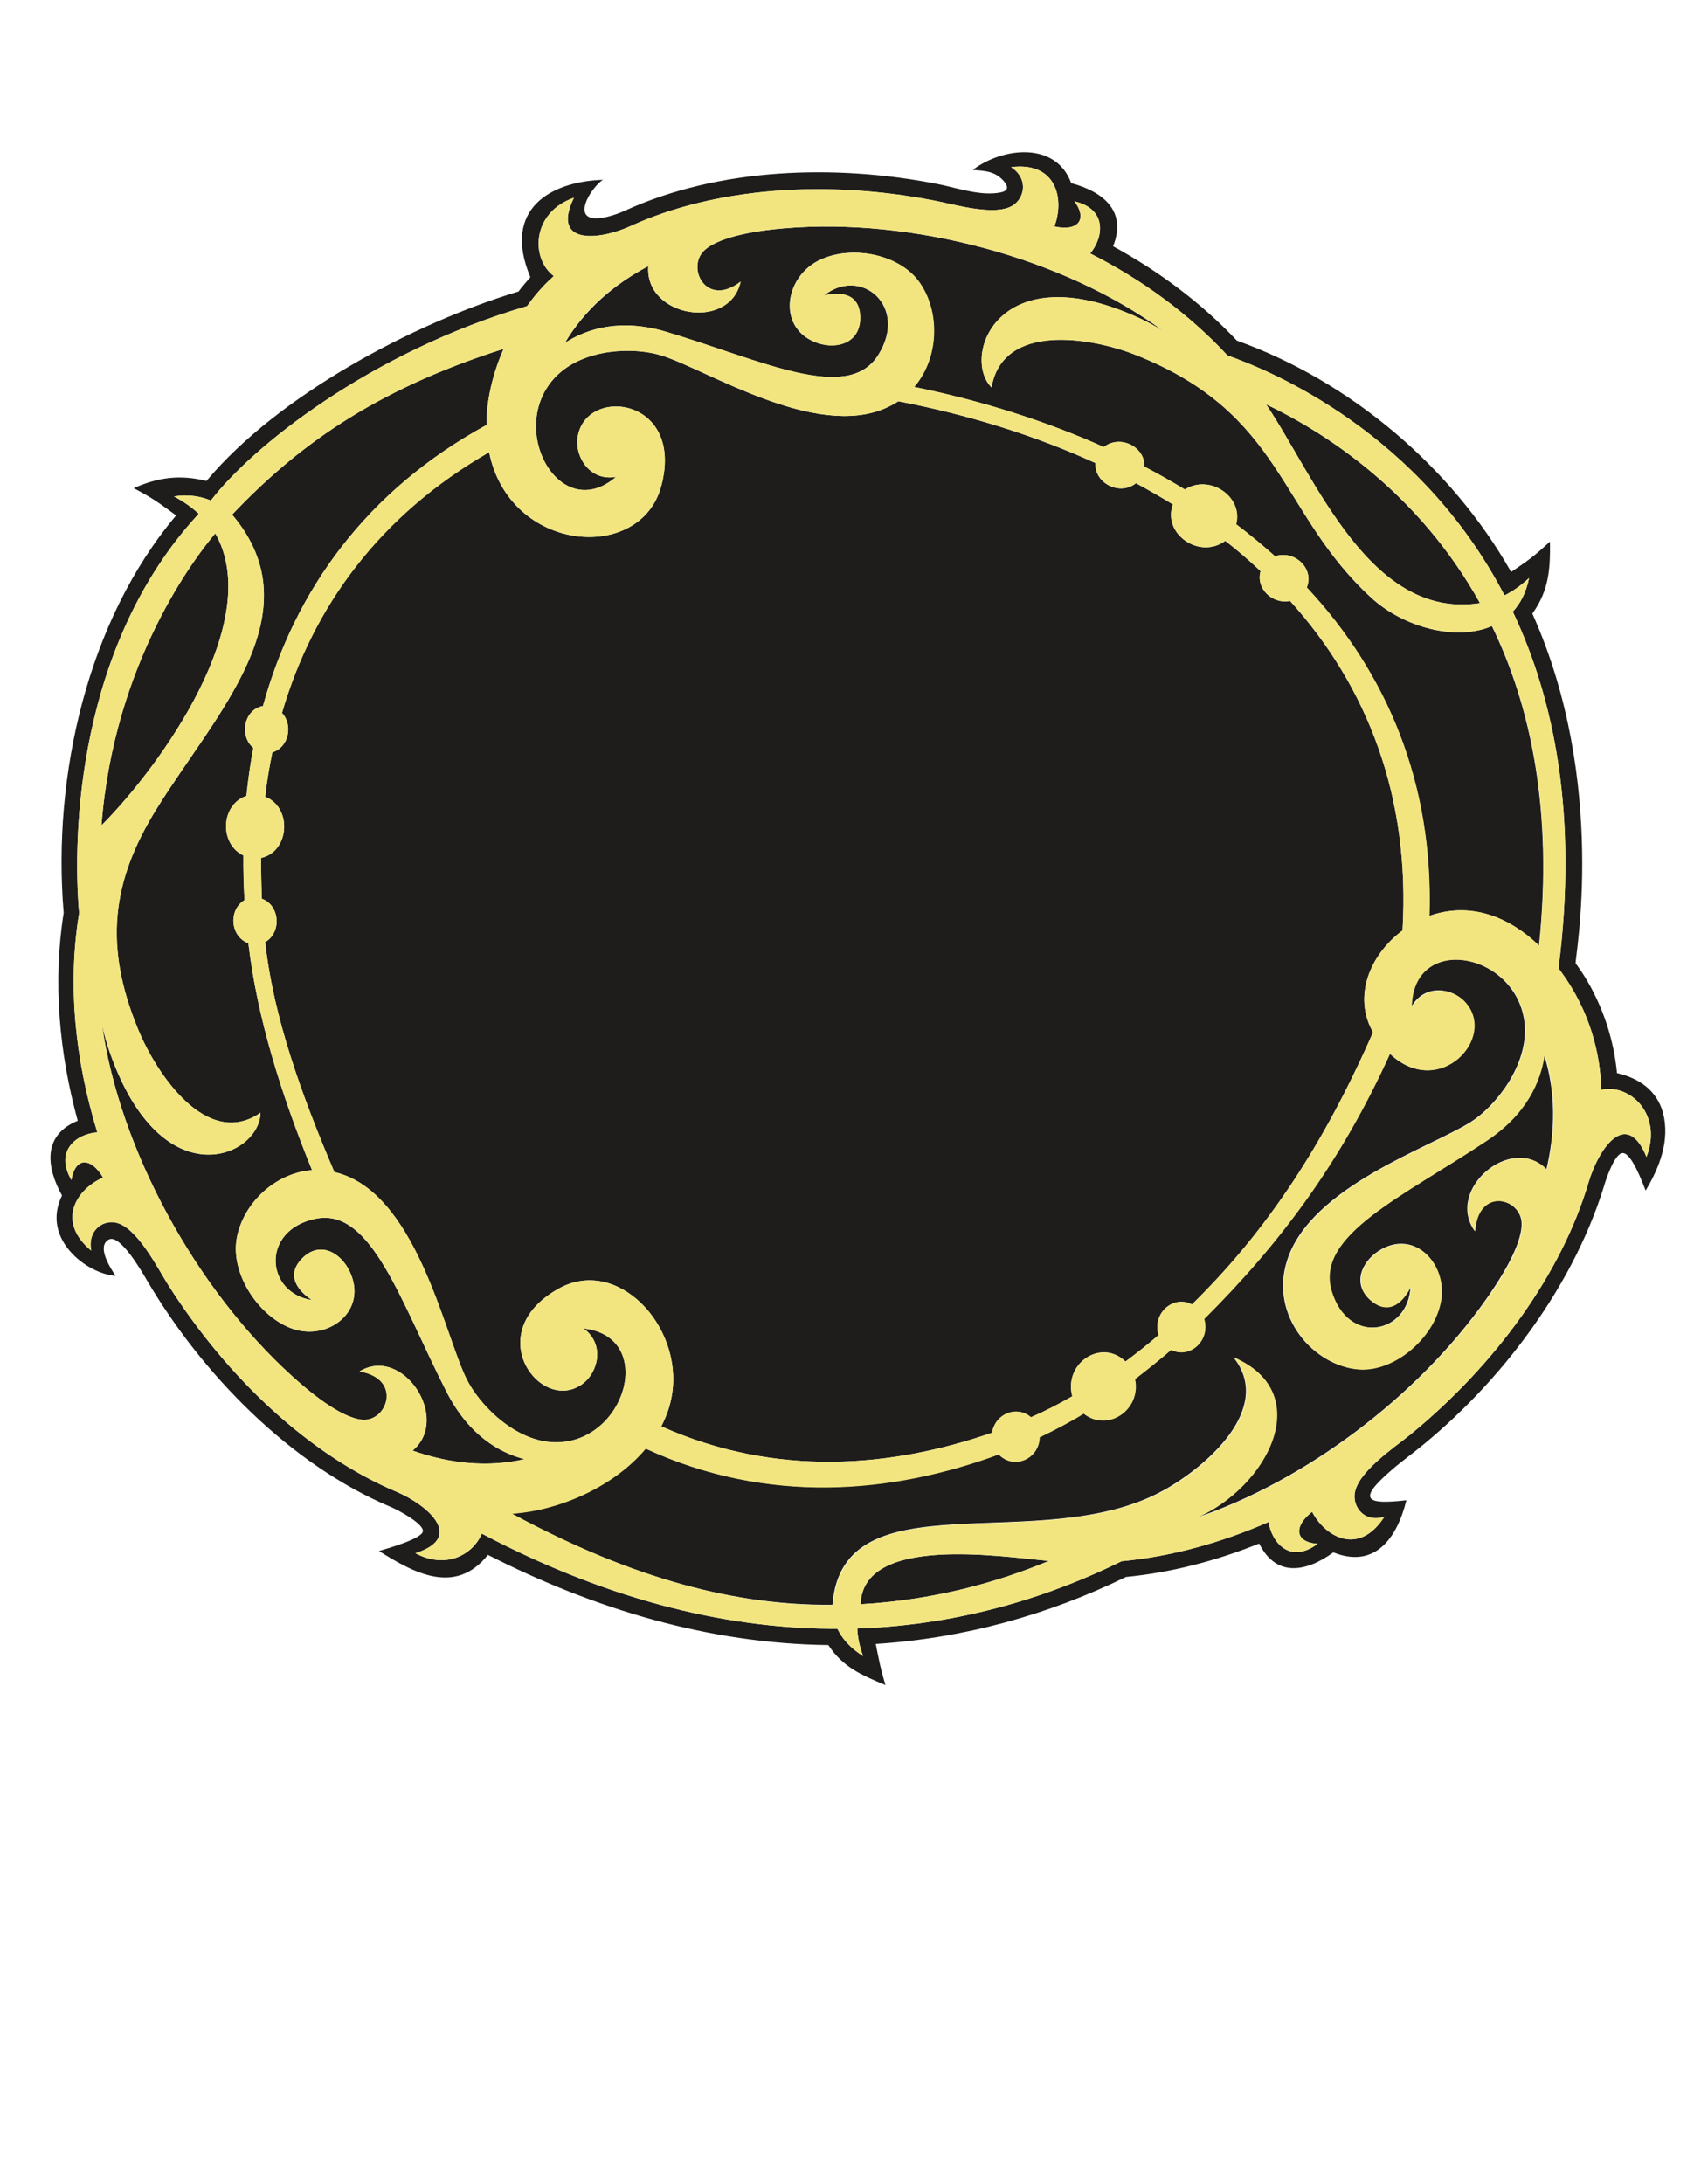 <?xml version="1.0" encoding="utf-8"?>
<!-- Generator: Adobe Illustrator 21.1.0, SVG Export Plug-In . SVG Version: 6.00 Build 0)  -->
<svg version="1.1" id="Layer_1" xmlns="http://www.w3.org/2000/svg" xmlns:xlink="http://www.w3.org/1999/xlink" x="0px" y="0px"
	 viewBox="0 0 612 792" enable-background="new 0 0 612 792" xml:space="preserve">
<g>
	<path fill="#1E1D1C" d="M177.4,163.9c7.4,36.7,55.1,40.4,62.5,12.3c8.6-32.5-28.2-36.4-30.4-17.2c-0.8,7,4.7,15.6,14,13.9
		c-20.3,17.5-39.8-17.2-22.2-36c10.3-10.9,29.2-11.1,39-7.9c16.5,5.3,55.2,30,80.7,19.1c1.8-0.8,3.4-1.6,4.9-2.6
		c25.5,4.9,49.6,12.4,71.5,22.4c-0.4,7.4,8.9,12,14.7,7.3c4.6,2.5,9,5,13.4,7.7c-3.9,10.7,9.7,20.1,19,13.2c4.5,3.5,8.8,7.2,12.8,11
		c-1.8,6.2,4.2,12.1,10.7,10.8c28,31,43.7,71,40.8,119.5c-11.8,8.7-18.1,23.9-10.7,36.9c-17.5,39.9-38.1,71.7-65.7,98.7
		c-6.9-3.6-14.5,3.4-12.1,11.1c-3.9,3.4-8,6.6-12,9.6c-8.8-8.5-22.5,0.6-19.3,12.6c-4.9,2.8-9.9,5.4-15,7.6
		c-5.2-4.5-13-1.2-14.1,5.6c-36.3,12.6-78.4,16.3-120-2.3c1.9-3.7,3.3-7.6,3.9-11.7c3.9-25-20-50.1-41.2-38.2
		c-28.8,16.1-6.1,46,9,34.3c5.5-4.3,7.8-14.3,0.1-19.9c26.4,2.9,15.5,41.3-10,41.3c-14.8,0-28.1-13.9-32.6-23.3
		c-8.1-16.7-18.4-68-47.8-74.7c-11.8-27.7-22.1-56-25.1-83.4c6.1-3.5,5.3-13.4-1.2-15.7c-0.2-5-0.3-9.9-0.3-14.8
		c10.4-2.3,11.4-18.3,1.5-22.2c0.6-5.4,1.5-10.8,2.6-16.1c5.8-1.7,7.7-9.7,3.5-14.3C113.5,219.9,137.6,186.7,177.4,163.9z
		 M536.9,218.7c-22.3-40.1-55.8-61.7-77.6-72.1C477.4,173.5,497.1,224.9,536.9,218.7z M241.6,120.3c34.9,10.4,65.9,26.1,77,8.4
		c11.1-17.7-6.4-32.3-19.8-21.5c0,0,13.1-4,13.2,7.9c0.1,9-8,11.6-15.1,9.4c-14.9-4.8-12.7-23.2-0.4-29.8c11.3-6,29.2-3,36.8,7.4
		c7.6,10.4,7.6,27.3-1.7,38.2c24.4,5,47.6,12.3,68.8,21.8c5.8-4.6,15-0.2,14.7,7.1c5,2.6,10,5.4,14.7,8.3c9-5.7,21.2,2.6,18.6,12.6
		c4.9,3.7,9.6,7.6,14.1,11.6c7.1-2.4,14.4,4.6,11.5,11.3c29.1,31.1,46,71,44.5,119.1c14.5-5.1,28.5-0.1,39.8,10.8
		c5.1-49-3-86.9-17.1-115.9c-13,5.6-31.9,0.5-43.6-10.1C463.8,186,465.9,150,412,128.7c-16-6.3-48.2-12-52.3,11.8
		c-11.1-11.3,2.6-48.3,53.1-25.4c3.2,1.4,6.2,3.1,9.2,4.9c-36.3-26.6-91.2-41.2-137.7-37.2c-7.3,0.6-22.7,2.5-28.7,7.9
		c-6.8,6.2,0.5,21.1,13.1,11.4c-4.1,18.2-35,12.8-33.5-5.6c-12.6,6.7-23.1,15.8-30.3,27.9C213,119.1,225.1,115.4,241.6,120.3z
		 M162,504.7c-16.8-33-27.3-66.8-47.4-62.8c-20.2,4.1-18.3,27.1-1.4,29.5c0,0-11.9-6.9-3.5-15.2c6.3-6.3,13.8-2.1,17.1,4.7
		c6.9,14.3-7.6,25.5-20.7,20.9c-12-4.2-22.3-19.5-20.3-32.3c2-12.7,13.6-24.1,27.4-25.2c-11.1-27.3-19.9-55.1-23.1-82.3
		c-6.5-2.3-7.4-12-1.4-15.6c-0.3-5.5-0.5-10.9-0.4-16.2c-8.9-4.3-8.2-18.5,1.1-21.6c0.6-5.9,1.4-11.7,2.5-17.4
		c-5.3-4.5-3.3-14,3.5-15.2c11.6-42,37.5-78.1,81.1-101.9c0-9.1,2.2-18.5,6.2-27.6c-47.8,15.1-75.5,36-98.5,60.1
		c30.3,35.7-6.2,72.4-27.4,106.7C40.2,320,37.8,343.3,50,373c6.6,16.2,25,43.9,44.5,30.5c-0.3,16-35.8,31.6-54.6-21.7
		c-1.2-3.3-2.1-6.7-2.9-10.2c6.4,45.2,34.1,95.9,69.1,127.5c5.5,5,17.4,15.1,25.4,15.7c9.1,0.7,14.6-15-1.1-17.5
		c15.6-9.6,33.2,17,19.3,28.7c13.4,4.7,27.1,6.2,40.6,3.1C181,526.7,170,520.3,162,504.7z M539.3,413.5
		c-30.4,20.4-62.3,34.3-56.4,54.4c5.9,20.2,28.1,16,28.8-1.5c0,0-5.5,12.8-14.5,5.1c-6.7-5.8-3.4-13.8,2.9-17.9
		c13.2-8.5,25.5,5.2,22.3,19.1c-2.9,12.7-16.8,24.6-29.4,23.8c-16.4-1.1-32.5-19.2-26.1-39.4c8.5-26.9,52.1-41,66.7-50.3
		c8.7-5.5,20.9-20.4,19.5-35.5c-2.5-26-40.8-33.4-41.1-6.2c4.7-8.4,14.7-7,19.4-1.8c11.6,12.9-9.5,35.7-27.3,18.7
		c-17.8,39.2-39.9,68.8-67.4,96.2c2.4,7.6-5.1,14.6-12,11.2c-4.3,3.7-8.6,7.3-13.1,10.6c2.3,11.2-9.9,19.4-18.6,12.5
		c-5.2,3.1-10.6,6-16,8.6c-0.2,7.9-9.4,11.9-14.8,6.2c-38.9,14.2-83.8,18.3-128.1-2.1c-11.5,13.6-31,22.4-48.5,23.6
		c44.4,24,81.6,33.4,116.4,33.1c3.6-47.1,75.6-16.9,120.1-41.5c15.1-8.3,40.3-29.7,25.3-48.3c30.3,13,12.1,47.3-13.9,58.4
		c39.9-13.4,80.8-44.1,105.7-79.5c4.3-6.1,13-19.2,12.8-27.4c-0.2-9.3-16-13.4-17,2.8c-10.8-15,13.3-35.5,26-22.4
		c3.3-14.1,3.4-28.2-0.9-41.7C558.8,392.1,553.7,403.9,539.3,413.5z M78.1,193.4c-6.9,8.1-36.7,46.4-41.3,105.9
		C58.5,277.5,96.1,225,78.1,193.4z M597,431.7c-1.2-3-5.1-13.6-8.3-13.6c-3,0-6.3,10.1-6.9,12.3c-11.9,38.2-39.9,74.1-71.1,97.9
		c-1.9,1.5-3.9,3-5.7,4.6c-13.2,11.3-9,12.7,5.2,11.1c-3.3,13.4-11.2,25-26.5,18.9c-9.8,7.1-20.7,9.2-26.9-3.2
		c-15.5,6.2-31.7,10.5-48.3,12.1c-28.5,13.9-59.3,22.3-90.8,24.3c1.2,6.1,1.7,8.8,3.5,14.9c-8.4-3.5-15.4-6.4-20.7-14.5
		c-43.3-0.5-85-13.1-123.5-32.7c-11.8,14.8-26.8,6.6-39.5-1.4c3.3-1,15.4-4.4,15.9-7.1c0.5-2.7-9-7.8-11.7-8.9
		c-36.2-15.2-68.3-48-88.3-82c-1.7-2.9-9.9-17.3-14-14.9c-4.4,2.5,0.6,10.2,2.5,13.1c-10.2-0.6-27.2-13.3-19.4-29.1
		c-5.9-10.6-6.9-22,5.7-27.1c-6.7-24.4-9.1-50.3-5.1-75.4c-4.2-49.6,8.7-106.1,40.8-144.1c-6.5-4.7-8.2-6.1-15.4-9.9
		c8.9-3.9,16.7-5,26.4-2.6c26.1-31.2,75.3-57.3,113.2-68.7c1.3-1.8,2.9-3.5,4.3-5.2c-10.4-24.7,7.4-34.7,26.3-35.3
		c-4,2.7-10.2,12.4-4.1,13.8c3.1,0.7,8.6-1,12.1-2.6C261,60.7,303.3,59.5,340,66.7c6.2,1.2,13.7,3.8,20.3,3.4c3-0.2,6.7-0.7,4.2-4
		c-3.3-4.2-7.4-4.1-11.6-4.5c11-8.3,30.2-10.3,35.7,4.8c11.6,3.1,20.3,10.1,15.2,22.9c16.5,9,31.9,20.4,44.9,34.2
		c40.8,14.6,77.8,45.6,99.5,83.9c6.7-4.5,8.5-5.9,14.1-11c0.1,9.8-0.3,17.6-6.4,26.1c27.6,61.5,15.3,125.4,15.7,126.8
		c0.1,0.3,12.7,15.5,15,39.8c7.8,1.8,14.4,6.1,16.7,14.4C605.9,413.6,602,423.3,597,431.7z M580.9,395.2
		c-0.7-27.1-15.1-43-15.5-44.2c7-55-1.4-97.2-16.6-129.2c2.8-3,4.9-7.1,5.9-12.2c-2.9,2.7-5.9,4.8-8.9,6.3
		c-30.7-59-84.4-81.4-100.5-87c-14-15.1-31-27.5-49.8-37c4.9-5.9,6.2-16.1-5.7-18.9c5,6.9,0.9,11-7.3,9.1
		c3.7-9.7,0.9-23.6-15.7-21.5c5.9,3.8,5.2,10.4,1.2,13.5c-6.2,4.8-22.1-0.1-29.2-1.4c-39.2-7.6-79.4-4.7-110.1,9.3
		c-11,5-29,7.2-20.5-10.3c-15.3,5.3-15.8,22-7.3,28.4c-1.4,1.3-2.7,2.5-4,3.9c-2,2.1-3.9,4.5-5.7,7c-57,16.7-99.9,51.1-114.7,70.5
		c-3.8-1.6-8.3-2.3-13.4-1.5c3.6,1.9,6.5,4,9,6.3C28,233.9,26.2,302.8,28.7,331.1c-4.3,26.2-1.4,53.5,6.6,79.5
		c-7.5,0.5-15.6,6.6-9.4,17.3c1.4-8.5,7.1-8.3,11.5-0.9c-9.4,4-17.3,15.7-4.3,26.5c-1.4-7,3.8-11.1,8.7-10.2
		c7.7,1.3,15.3,16.4,19.2,22.6c21.8,34.3,51.7,61.9,82.8,75c11.1,4.7,25.1,16.5,6.9,22.3c11.1,5.9,20.8,0.6,24.1-7.1
		c48.6,25.6,91.9,34.6,129,34.5c1.7,3.6,4.7,7,9.3,9.9c-1.3-3.6-2-6.9-2.1-10c39.3-1.3,72-12.6,95.9-24.4
		c18.1-1.7,36.1-6.7,53.3-14.2c1.2,7.6,7.9,15.3,17.8,7.9c-8.4-0.6-8.7-6.4-2-11.6c4.8,9.2,17,16.1,26.2,1.8
		c-6.7,2.1-11.1-2.8-10.8-7.9c0.5-8,14.4-17.2,20.1-21.8c31.2-25.5,55.1-58.7,64.8-91.6c3.5-11.8,13.6-27.2,21-9.2
		C603.3,404,591.2,392.8,580.9,395.2z M312.2,581.7c26.6-1.5,49.5-7.9,68.3-15.7C362.9,564.4,313,556.5,312.2,581.7z"/>
	<path fill="#F2E580" d="M580.9,395.2c-0.7-27.1-15.1-43-15.5-44.2c7-55-1.4-97.2-16.6-129.2c2.8-3,4.9-7.1,5.9-12.2
		c-2.9,2.7-5.9,4.8-8.9,6.3c-30.7-59-84.4-81.4-100.5-87c-14-15.1-31-27.5-49.8-37c4.9-5.9,6.2-16.1-5.7-18.9c5,6.9,0.9,11-7.3,9.1
		c3.7-9.7,0.9-23.6-15.7-21.5c5.9,3.8,5.2,10.4,1.2,13.5c-6.2,4.8-22.1-0.1-29.2-1.4c-39.2-7.6-79.4-4.7-110.1,9.3
		c-11,5-29,7.2-20.5-10.3c-15.3,5.3-15.8,22-7.3,28.4c-1.4,1.3-2.7,2.5-4,3.9c-2,2.1-3.9,4.5-5.7,7c-57,16.7-99.9,51.1-114.7,70.5
		c-3.8-1.6-8.3-2.3-13.4-1.5c3.6,1.9,6.5,4,9,6.3C28,233.9,26.2,302.8,28.7,331.1c-4.3,26.2-1.4,53.5,6.6,79.5
		c-7.5,0.5-15.6,6.6-9.4,17.3c1.4-8.5,7.1-8.3,11.5-0.9c-9.4,4-17.3,15.7-4.3,26.5c-1.4-7,3.8-11.1,8.7-10.2
		c7.7,1.3,15.3,16.4,19.2,22.6c21.8,34.3,51.7,61.9,82.8,75c11.1,4.7,25.1,16.5,6.9,22.3c11.1,5.9,20.8,0.6,24.1-7.1
		c48.6,25.6,91.9,34.6,129,34.5c1.7,3.6,4.7,7,9.3,9.9c-1.3-3.6-2-6.9-2.1-10c39.3-1.3,72-12.6,95.9-24.4
		c18.1-1.7,36.1-6.7,53.3-14.2c1.2,7.6,7.9,15.3,17.8,7.9c-8.4-0.6-8.7-6.4-2-11.6c4.8,9.2,17,16.1,26.2,1.8
		c-6.7,2.1-11.1-2.8-10.8-7.9c0.5-8,14.4-17.2,20.1-21.8c31.2-25.5,55.1-58.7,64.8-91.6c3.5-11.8,13.6-27.2,21-9.2
		C603.3,404,591.2,392.8,580.9,395.2z M536.9,218.7c-39.8,6.2-59.6-45.2-77.6-72.1C481.1,157,514.6,178.6,536.9,218.7z M235.2,96.5
		c-1.4,18.4,29.5,23.8,33.5,5.6c-12.6,9.8-19.9-5.2-13.1-11.4c6-5.5,21.4-7.3,28.7-7.9c46.5-4,101.4,10.6,137.7,37.2
		c-3-1.8-6.1-3.5-9.2-4.9c-50.5-23-64.2,14.1-53.1,25.4c4.1-23.7,36.3-18.1,52.3-11.8c53.9,21.3,51.8,57.3,85.7,88.2
		c11.6,10.6,30.6,15.7,43.6,10.1c14.1,29,22.2,66.9,17.1,115.9c-11.3-10.9-25.3-15.9-39.8-10.8c1.5-48.1-15.4-87.9-44.5-119.1
		c2.8-6.8-4.4-13.7-11.5-11.3c-4.5-4-9.2-7.9-14.1-11.6c2.6-10.1-9.7-18.3-18.6-12.6c-4.8-2.9-9.7-5.7-14.7-8.3
		c0.2-7.3-8.9-11.7-14.7-7.1c-21.2-9.5-44.4-16.8-68.8-21.8c9.3-10.9,9.3-27.8,1.7-38.2c-7.6-10.4-25.5-13.4-36.8-7.4
		c-12.3,6.6-14.5,25,0.4,29.8c7.1,2.3,15.2-0.4,15.1-9.4c-0.1-12-13.2-7.9-13.2-7.9c13.4-10.8,30.9,3.8,19.8,21.5
		c-11.1,17.7-42.2,2-77-8.4c-16.5-4.9-28.6-1.2-36.8,4C212,112.2,222.5,103.1,235.2,96.5z M239.9,176.2
		c8.6-32.5-28.2-36.4-30.4-17.2c-0.8,7,4.7,15.6,14,13.9c-20.3,17.5-39.8-17.2-22.2-36c10.3-10.9,29.2-11.1,39-7.9
		c16.5,5.3,55.2,30,80.7,19.1c1.8-0.8,3.4-1.6,4.9-2.6c25.5,4.9,49.6,12.4,71.5,22.4c-0.4,7.4,8.9,12,14.7,7.3c4.6,2.5,9,5,13.4,7.7
		c-3.9,10.7,9.7,20.1,19,13.2c4.5,3.5,8.8,7.2,12.8,11c-1.8,6.2,4.2,12.1,10.7,10.8c28,31,43.7,71,40.8,119.5
		c-11.8,8.7-18.1,23.9-10.7,36.9c-17.5,39.9-38.1,71.7-65.7,98.7c-6.9-3.6-14.5,3.4-12.1,11.1c-3.9,3.4-8,6.6-12,9.6
		c-8.8-8.5-22.5,0.6-19.3,12.6c-4.9,2.8-9.9,5.4-15,7.6c-5.2-4.5-13-1.2-14.1,5.6c-36.3,12.6-78.4,16.3-120-2.3
		c1.9-3.7,3.3-7.6,3.9-11.7c3.9-25-20-50.1-41.2-38.2c-28.8,16.1-6.1,46,9,34.3c5.5-4.3,7.8-14.3,0.1-19.9
		c26.4,2.9,15.5,41.3-10,41.3c-14.8,0-28.1-13.9-32.6-23.3c-8.1-16.7-18.4-68-47.8-74.7c-11.8-27.7-22.1-56-25.1-83.4
		c6.1-3.5,5.3-13.4-1.2-15.7c-0.2-5-0.3-9.9-0.3-14.8c10.4-2.3,11.4-18.3,1.5-22.2c0.6-5.4,1.5-10.8,2.6-16.1
		c5.8-1.7,7.7-9.7,3.5-14.3c11.3-38.5,35.5-71.7,75.2-94.5C184.8,200.6,232.5,204.3,239.9,176.2z M78.1,193.4
		c18,31.6-19.6,84.1-41.3,105.9C41.4,239.9,71.2,201.6,78.1,193.4z M149.7,526c14-11.7-3.6-38.3-19.3-28.7
		c15.6,2.6,10.1,18.3,1.1,17.5c-8-0.6-19.9-10.7-25.4-15.7c-35-31.6-62.8-82.3-69.1-127.5c0.8,3.5,1.8,6.9,2.9,10.2
		c18.8,53.2,54.4,37.7,54.6,21.7C75,416.9,56.6,389.2,50,373c-12.1-29.7-9.8-52.9,6.8-79.7C78,259,114.5,222.3,84.2,186.6
		c22.9-24.1,50.7-44.9,98.5-60.1c-4,9-6.2,18.5-6.2,27.6c-43.5,23.8-69.5,59.8-81.1,101.9c-6.8,1.2-8.8,10.7-3.5,15.2
		c-1.1,5.7-1.9,11.5-2.5,17.4c-9.3,3.1-10,17.3-1.1,21.6c0,5.4,0.1,10.8,0.4,16.2c-6,3.6-5.1,13.3,1.4,15.6
		c3.2,27.2,12,55,23.1,82.3c-13.8,1-25.3,12.5-27.4,25.2c-2,12.8,8.2,28.1,20.3,32.3c13.1,4.6,27.6-6.6,20.7-20.9
		c-3.3-6.8-10.8-11-17.1-4.7c-8.3,8.4,3.5,15.2,3.5,15.2c-16.9-2.5-18.8-25.5,1.4-29.5c20.2-4.1,30.6,29.8,47.4,62.8
		c8,15.6,18.9,22,28.3,24.4C176.8,532.2,163.1,530.7,149.7,526z M312.2,581.7c0.8-25.2,50.6-17.3,68.3-15.7
		C361.8,573.8,338.8,580.2,312.2,581.7z M561.2,424.1c-12.7-13.1-36.9,7.4-26,22.4c1-16.2,16.8-12.1,17-2.8
		c0.2,8.2-8.5,21.4-12.8,27.4c-24.9,35.3-65.8,66.1-105.7,79.5c25.9-11,44.2-45.4,13.9-58.4c15,18.6-10.2,40-25.3,48.3
		c-44.6,24.6-116.5-5.6-120.1,41.5c-34.8,0.3-71.9-9.1-116.4-33.1c17.5-1.2,37.1-10,48.5-23.6c44.3,20.4,89.2,16.4,128.1,2.1
		c5.4,5.7,14.6,1.7,14.8-6.2c5.4-2.6,10.8-5.4,16-8.6c8.7,6.9,20.9-1.4,18.6-12.5c4.4-3.4,8.8-6.9,13.1-10.6
		c6.9,3.4,14.3-3.5,12-11.2c27.5-27.4,49.6-56.9,67.4-96.2c17.8,16.9,39-5.8,27.3-18.7c-4.7-5.2-14.6-6.5-19.4,1.8
		c0.3-27.2,38.7-19.8,41.1,6.2c1.4,15.1-10.8,29.9-19.5,35.5c-14.7,9.3-58.2,23.4-66.7,50.3c-6.4,20.1,9.7,38.3,26.1,39.4
		c12.7,0.8,26.6-11.1,29.4-23.8c3.2-13.8-9.1-27.5-22.3-19.1c-6.3,4-9.6,12.1-2.9,17.9c9,7.7,14.5-5.1,14.5-5.1
		c-0.8,17.5-22.9,21.6-28.8,1.5c-5.9-20.2,26-34.1,56.4-54.4c14.4-9.6,19.5-21.4,20.9-31.2C564.6,395.8,564.5,409.9,561.2,424.1z"/>
</g>
</svg>
